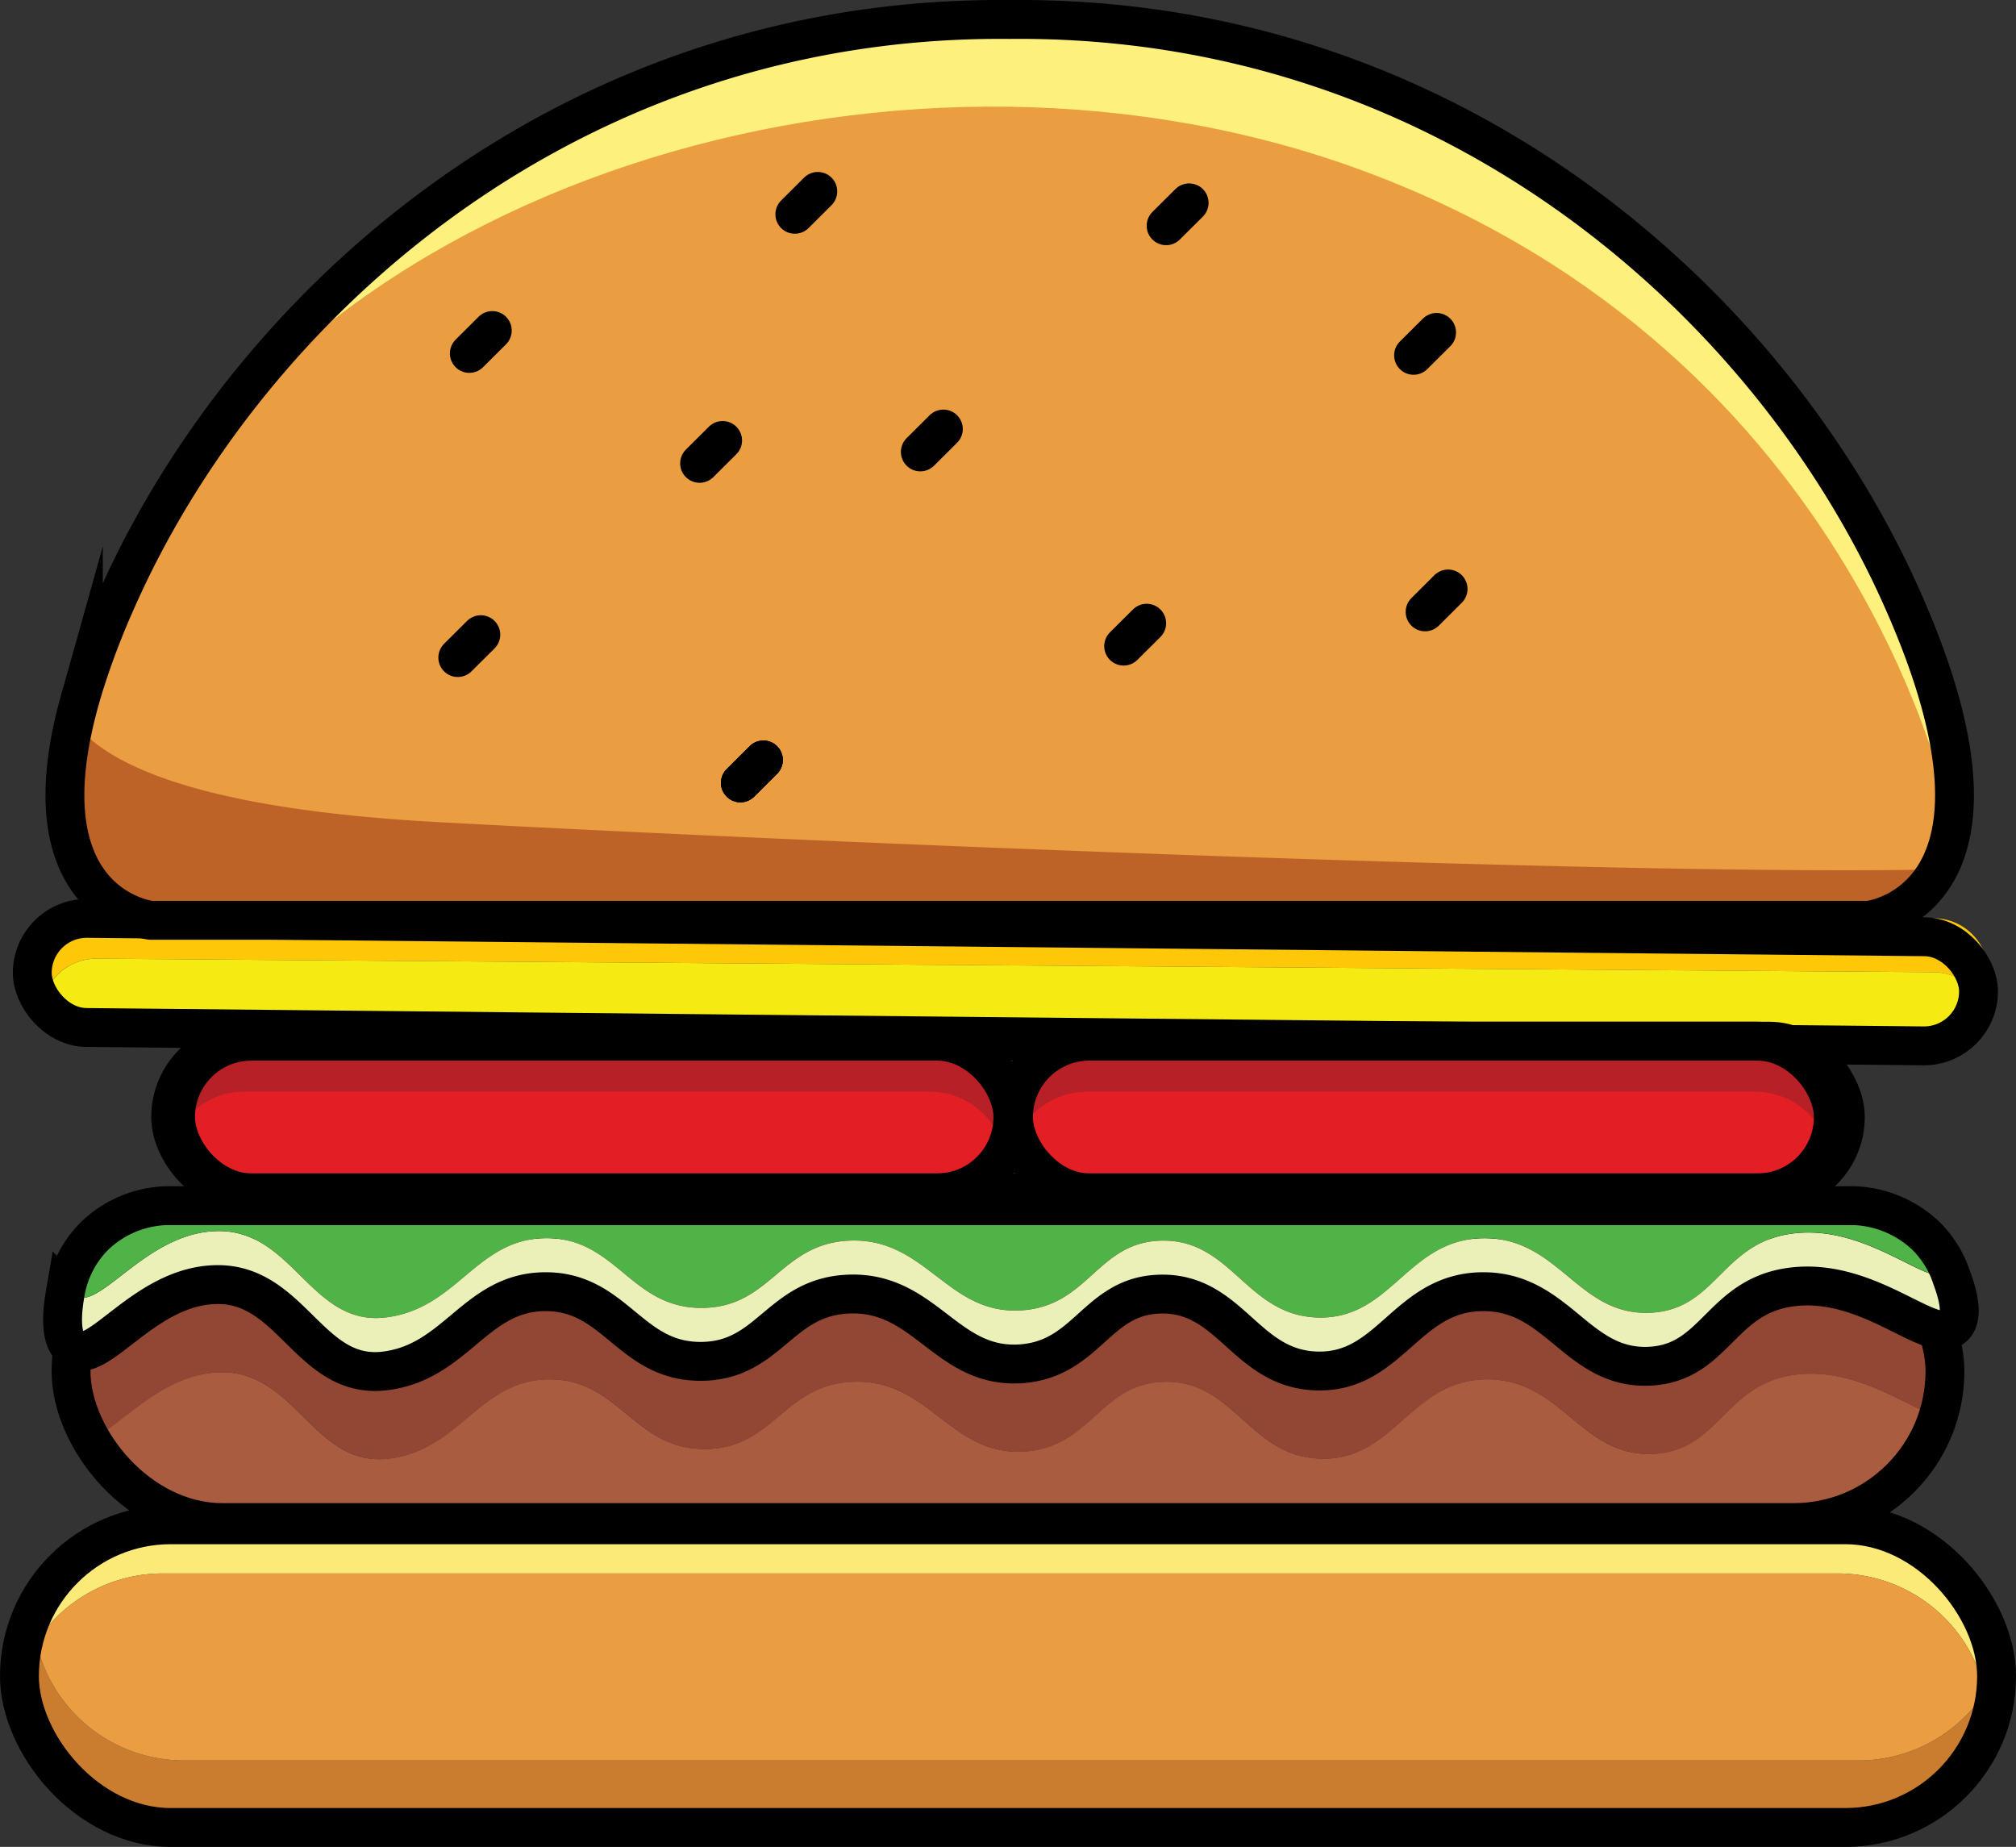 <svg xmlns="http://www.w3.org/2000/svg" viewBox="0 0 466.8 427.57"><rect x="0" y="0" width="466.8" height="427.57" fill="#333333" stroke="none"/><defs><style>.cls-1{fill:#ca7d2e;}.cls-2{fill:#fbea78;}.cls-3{fill:#eb9d41;}.cls-13,.cls-4{fill:none;stroke:#000;stroke-miterlimit:10;stroke-width:9px;}.cls-5{fill:#aa5c40;}.cls-6{fill:#914733;}.cls-7{fill:#fec809;}.cls-8{fill:#f5eb12;}.cls-9{fill:#eaf0b8;}.cls-10{fill:#4fb348;}.cls-11{fill:#e41e25;}.cls-12{fill:#b72027;}.cls-13{stroke-linecap:round;}.cls-14{fill:#be6328;}.cls-15{fill:#fef07d;}</style></defs><g id="Layer_2" data-name="Layer 2"><g id="Layer_1-2" data-name="Layer 1"><path class="cls-1" d="M463.94,391.93a35,35,0,0,1-35,35H41.18A35.05,35.05,0,0,1,8.32,379.75a35,35,0,0,0,34.29,27.8H430.33a35,35,0,0,0,32.86-22.86A35.28,35.28,0,0,1,463.94,391.93Z"/><path class="cls-2" d="M463.19,384.69a34.84,34.84,0,0,1-3.54,7,35,35,0,0,0-34.21-27.43H37.72A35,35,0,0,0,8.4,380.11c0-.12-.05-.24-.08-.36a35,35,0,0,1,32.86-22.86H428.9A35.05,35.05,0,0,1,463.19,384.69Z"/><path class="cls-3" d="M459.65,391.69a35,35,0,0,1-29.32,15.86H42.61A35,35,0,0,1,8.4,380.11a35,35,0,0,1,29.32-15.85H425.44A35,35,0,0,1,459.65,391.69Z"/><rect class="cls-4" x="4.5" y="352.99" width="457.8" height="70.08" rx="35.04"/><path class="cls-5" d="M449.21,328.05A35.09,35.09,0,0,1,417,349.37H53.13A35,35,0,0,1,22.92,332.1c6.26-3.43,15.44-14.19,28.1-14.42,17.54-.32,21.64,22.06,38.95,20,16.68-2,21-18.35,37.27-18.36s19.53,16.31,36.16,16.13c15.76-.17,18-14.87,33.94-15.57,17.89-.79,22.66,17.36,40,16.13,15.46-1.1,17.42-15.84,32.27-16.13,16.29-.33,19.61,17.32,36.16,17.8,17.12.49,20.72-18.18,38.38-18.36s21.87,18.27,38.95,17.24c15.13-.92,16.22-16.33,32.82-18.35C430.35,316.48,442.39,326.36,449.21,328.05Z"/><path class="cls-6" d="M452,314.33a35,35,0,0,1-2.78,13.72c-6.82-1.69-18.86-11.57-33.24-9.81-16.6,2-17.69,17.43-32.82,18.35-17.08,1-21.35-17.42-38.95-17.24s-21.26,18.85-38.38,18.36c-16.55-.48-19.87-18.13-36.16-17.8-14.85.29-16.81,15-32.27,16.13-17.39,1.23-22.16-16.92-40-16.13-16,.7-18.18,15.4-33.94,15.57-16.63.18-19.87-16.15-36.16-16.13S106.65,335.75,90,337.71c-17.31,2-21.41-20.35-38.95-20-12.66.23-21.84,11-28.1,14.42a34.88,34.88,0,0,1-4.83-17.77c0-.32,0-.64,0-.95a35,35,0,0,1,35-34.09H417a35,35,0,0,1,35,34.55C452,314,452,314.17,452,314.33Z"/><rect class="cls-4" x="16.45" y="282.4" width="433.9" height="70.08" rx="35.04"/><path class="cls-7" d="M460.37,225.31a12.63,12.63,0,0,1-1.7,6.23,12.58,12.58,0,0,0-10.93-6.47L22.37,221.94a12.65,12.65,0,0,0-9,3.64,13.12,13.12,0,0,0-2.06,2.67A12.48,12.48,0,0,1,9.73,222a12.63,12.63,0,0,1,12.73-12.55l425.37,3.13A12.63,12.63,0,0,1,460.37,225.31Z"/><path class="cls-8" d="M458.67,231.54a12.67,12.67,0,0,1-11,6.31L22.28,234.72a12.6,12.6,0,0,1-10.94-6.47,13.12,13.12,0,0,1,2.06-2.67,12.65,12.65,0,0,1,9-3.64l425.37,3.13A12.58,12.58,0,0,1,458.67,231.54Z"/><rect class="cls-4" x="8.07" y="214.11" width="450.65" height="25.26" rx="12.63" transform="matrix(1, 0.01, -0.01, 1, 1.67, -1.71)"/><path class="cls-9" d="M452.68,304.4c-4.94,4.8-19.33-11.36-37.41-9.16-16.59,2-17.69,17.44-32.82,18.35-17.08,1-21.35-17.42-38.95-17.24s-21.26,18.85-38.38,18.36c-16.55-.48-19.87-18.13-36.16-17.8-14.85.29-16.81,15-32.27,16.13-17.39,1.23-22.16-16.92-40.05-16.13-16,.7-18.18,15.4-33.94,15.57-16.63.18-19.87-16.15-36.16-16.13S106,312.75,89.27,314.71c-17.3,2-21.4-20.34-38.95-20-16.72.3-27.36,19-33.26,14.88-3.16-2.2-2.29-9.14-1.76-12.35a4.94,4.94,0,0,0,1.76,2.66C23,304,33.6,285.29,50.32,285c17.55-.31,21.65,22.07,38.95,20,16.68-2,21-18.35,37.27-18.36S146.07,303,162.7,302.79c15.76-.17,18-14.87,33.94-15.57,17.89-.79,22.66,17.36,40.05,16.13,15.46-1.1,17.42-15.84,32.27-16.13,16.29-.33,19.61,17.32,36.16,17.8,17.12.49,20.72-18.18,38.38-18.36s21.87,18.27,38.95,17.24c15.13-.91,16.23-16.33,32.82-18.35,18.08-2.2,32.47,14,37.41,9.16l0,0C453.9,298.29,454.68,302.46,452.68,304.4Z"/><path class="cls-10" d="M452.7,294.69l0,0c-4.94,4.81-19.33-11.36-37.41-9.16-16.59,2-17.69,17.44-32.82,18.35-17.08,1-21.35-17.42-38.95-17.24S322.24,305.51,305.12,305c-16.55-.48-19.87-18.13-36.16-17.8-14.85.29-16.81,15-32.27,16.13-17.39,1.23-22.16-16.92-40.05-16.13-16,.7-18.18,15.4-33.94,15.57-16.63.18-19.87-16.15-36.16-16.13S106,303.06,89.27,305c-17.3,2-21.4-20.34-38.95-20-16.72.3-27.36,19-33.26,14.88a4.94,4.94,0,0,1-1.76-2.66c0-.33.1-.63.14-.87a24.33,24.33,0,0,1,6.69-12.88,25.07,25.07,0,0,1,17-7.06H429.22a25.48,25.48,0,0,1,17,7.06,24,24,0,0,1,5.9,9.72C452.35,293.67,452.53,294.17,452.7,294.69Z"/><path class="cls-4" d="M451.94,295.86c1.44,3.88,2.79,9,.5,11.22-4.94,4.81-19.32-11.36-37.4-9.16-16.6,2-17.7,17.44-32.82,18.35-17.08,1-21.35-17.42-39-17.24S322,317.88,304.89,317.39c-16.55-.48-19.87-18.13-36.16-17.8-14.85.29-16.81,15-32.27,16.13-17.39,1.23-22.16-16.92-40.05-16.13-16,.7-18.18,15.4-33.94,15.57-16.63.18-19.87-16.15-36.16-16.13S105.72,315.43,89,317.39c-17.31,2-21.41-20.34-38.95-20-16.72.3-27.37,19-33.26,14.88-3.5-2.43-2.08-10.62-1.63-13.22a24.33,24.33,0,0,1,6.69-12.88,25.07,25.07,0,0,1,17-7.06H429a25.48,25.48,0,0,1,17,7.06A24.28,24.28,0,0,1,451.94,295.86Z"/><rect class="cls-11" x="41.16" y="237.93" width="387.76" height="35.11" rx="17.56"/><path class="cls-12" d="M235,255.49a17.47,17.47,0,0,1-2.93,9.71,17.58,17.58,0,0,0-16.79-12.4H56.55a17.5,17.5,0,0,0-12.42,5.14,17.3,17.3,0,0,0-2.2,2.7,17.56,17.56,0,0,1,16.78-22.71H217.48A17.56,17.56,0,0,1,235,255.49Z"/><path class="cls-11" d="M232.11,265.2a18,18,0,0,1-2.21,2.7A17.5,17.5,0,0,1,217.48,273H58.71a17.55,17.55,0,0,1-16.78-12.4,17.3,17.3,0,0,1,2.2-2.7,17.5,17.5,0,0,1,12.42-5.14H215.32A17.58,17.58,0,0,1,232.11,265.2Z"/><path class="cls-12" d="M426.13,255.49a17.47,17.47,0,0,1-2.93,9.71,17.55,17.55,0,0,0-16.78-12.4H251.7a17.5,17.5,0,0,0-14.63,7.85,17.56,17.56,0,0,1,16.79-22.72H408.58A17.56,17.56,0,0,1,426.13,255.49Z"/><path class="cls-11" d="M423.2,265.2a18,18,0,0,1-2.21,2.7A17.48,17.48,0,0,1,408.58,273H253.86a17.58,17.58,0,0,1-16.79-12.39,17.5,17.5,0,0,1,14.63-7.85H406.42A17.55,17.55,0,0,1,423.2,265.2Z"/><rect class="cls-4" x="39.52" y="241.04" width="387.76" height="35.11" rx="17.56"/><rect class="cls-4" x="40.65" y="241.04" width="193.88" height="35.11" rx="17.56"/><rect class="cls-4" x="234.67" y="241.04" width="189.83" height="35.11" rx="17.56"/><line class="cls-13" x1="405.98" y1="145.27" x2="400.65" y2="150.57"/><path class="cls-14" d="M449,200.44A22.33,22.33,0,0,1,434.34,210H36.51s-26.46-2.9-18.28-43.26c7.73,9.87,29.58,19.88,84.27,22.82C200.78,194.8,381.88,201.93,449,200.44Z"/><path class="cls-3" d="M452.67,190.15a28.75,28.75,0,0,1-4.44,11.12c-67.13,1.49-248.23-5.64-346.51-10.93-54.69-2.94-76.54-13-84.27-22.82.65-3.18,1.51-6.6,2.62-10.26l.09-.32a180.2,180.2,0,0,1,7.47-19.81c.94-2.14,1.93-4.28,2.95-6.42l0,0C62.82,63.65,136.15,1.28,234.65,2.24c101.65-1,176.5,65.47,207,134.89C452.85,162.55,454.75,179.22,452.67,190.15Z"/><path class="cls-15" d="M451.68,189.51S431.49,82.76,316.26,39.77C210.94.48,75.65,40.51,29.61,130,61.83,63,135.16.64,233.66,1.6c101.65-1,176.5,65.47,207,134.89C451.86,161.91,453.76,178.58,451.68,189.51Z"/><path class="cls-4" d="M451.82,192.42c-3.59,18.93-19.11,20.63-19.11,20.63H34.88s-30.8-3.38-15.66-53.52l.09-.32a180.2,180.2,0,0,1,7.47-19.81c.94-2.14,1.93-4.28,2.95-6.42,0,0,0,0,0,0C62,65.92,135.3,3.55,233.8,4.51c101.65-1,176.5,65.47,207,134.89C452,164.82,453.9,181.49,451.82,192.42Z"/><line class="cls-13" x1="335.3" y1="136.35" x2="329.98" y2="141.65"/><line class="cls-13" x1="176.76" y1="175.94" x2="171.44" y2="181.24"/><line class="cls-13" x1="176.76" y1="175.94" x2="171.44" y2="181.24"/><line class="cls-13" x1="176.76" y1="175.94" x2="171.44" y2="181.24"/><line class="cls-13" x1="111.33" y1="146.93" x2="106" y2="152.23"/><line class="cls-13" x1="218.43" y1="99.32" x2="213.1" y2="104.62"/><line class="cls-13" x1="113.99" y1="76.52" x2="108.67" y2="81.82"/><line class="cls-13" x1="332.64" y1="76.96" x2="327.31" y2="82.26"/><line class="cls-13" x1="167.32" y1="101.97" x2="161.99" y2="107.27"/><line class="cls-13" x1="265.51" y1="144.28" x2="260.18" y2="149.58"/><line class="cls-13" x1="275.34" y1="46.96" x2="270.01" y2="52.26"/><line class="cls-13" x1="189.36" y1="44.31" x2="184.04" y2="49.61"/></g></g></svg>
